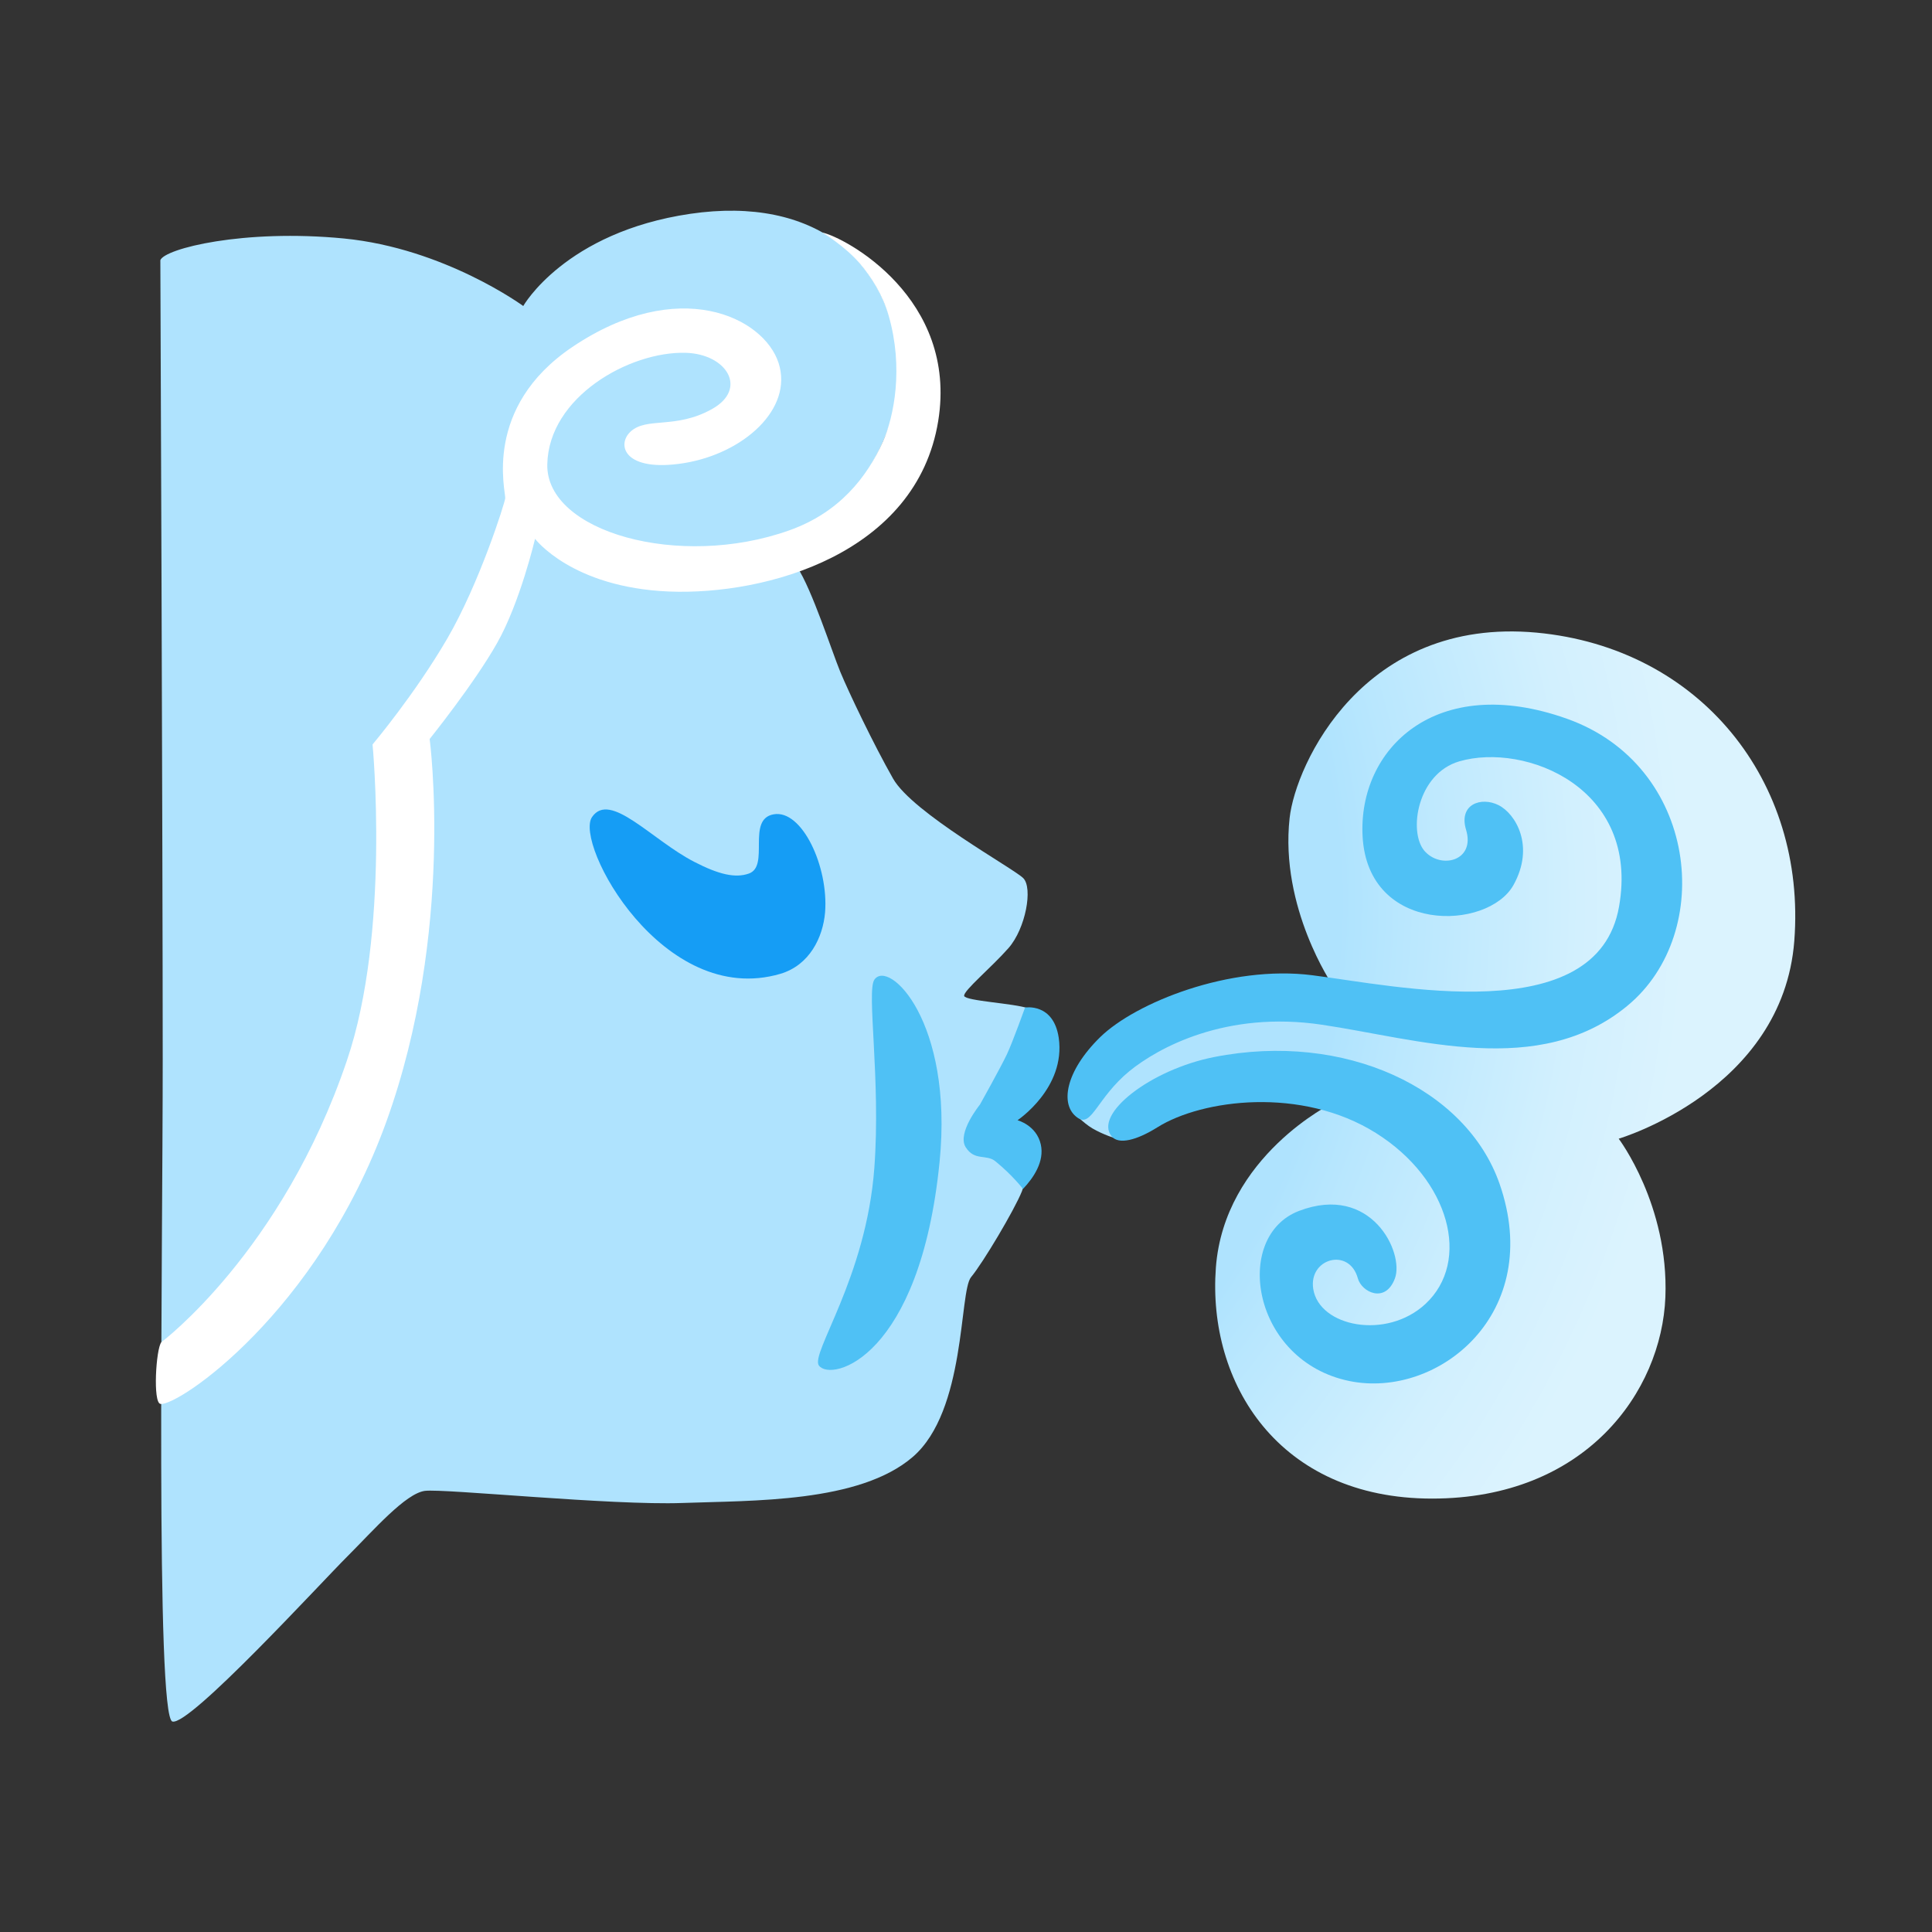 <svg width="18" height="18" viewBox="0 0 18 18" fill="none" xmlns="http://www.w3.org/2000/svg">
<rect x="0" y="0" width="18" height="18" fill="#333333" stroke="none"/>
<path d="M1.494 2.424C1.494 2.424 1.516 7.965 1.516 9.864C1.516 11.764 1.449 15.993 1.606 16.039C1.765 16.084 2.986 14.75 3.235 14.502C3.484 14.253 3.778 13.914 3.959 13.89C4.14 13.868 5.7 14.027 6.356 14.003C7.012 13.979 8.007 14.003 8.505 13.573C9.002 13.143 8.935 12.036 9.047 11.899C9.16 11.763 9.452 11.271 9.521 11.099C9.59 10.928 9.51 10.699 9.441 10.664C9.372 10.631 9.292 10.378 9.292 10.378L9.705 9.714C9.705 9.714 9.705 9.439 9.578 9.394C9.452 9.348 8.995 9.326 8.983 9.279C8.972 9.233 9.235 9.016 9.396 8.833C9.556 8.651 9.625 8.272 9.533 8.181C9.442 8.09 8.504 7.575 8.321 7.255C8.139 6.935 7.909 6.453 7.829 6.26C7.749 6.065 7.565 5.493 7.429 5.287C7.291 5.081 7.6 4.956 7.6 4.956C7.6 4.956 8.446 4.258 8.366 3.342C8.286 2.426 7.599 1.821 6.431 1.992C5.264 2.164 4.875 2.851 4.875 2.851C4.875 2.851 4.143 2.314 3.205 2.222C2.268 2.131 1.533 2.317 1.494 2.424Z" fill="#AFE3FE"/>
<path d="M10.62 9.693L9.992 10.357C9.992 10.357 10.092 10.462 10.176 10.512C10.282 10.574 10.398 10.608 10.398 10.608L10.973 10.217L12.416 10.277C12.416 10.277 11.406 10.771 11.328 11.81C11.248 12.885 11.912 13.962 13.342 13.962C14.772 13.962 15.481 12.967 15.516 12.085C15.549 11.227 15.081 10.609 15.081 10.609C15.081 10.609 16.609 10.159 16.717 8.767C16.832 7.279 15.839 6.036 14.315 5.894C12.701 5.746 12.07 7.122 12.015 7.622C11.923 8.457 12.415 9.178 12.415 9.178L10.62 9.693Z" fill="url(#paint0_radial_746_96820)"/>
<path d="M9.864 9.669C9.931 10.137 9.48 10.437 9.48 10.437C9.48 10.437 9.657 10.483 9.697 10.663C9.732 10.821 9.63 10.973 9.531 11.077C9.531 11.077 9.437 10.953 9.276 10.821C9.19 10.749 9.081 10.821 8.997 10.688C8.914 10.556 9.13 10.291 9.13 10.291C9.13 10.291 9.325 9.942 9.381 9.823C9.437 9.704 9.55 9.387 9.55 9.387C9.55 9.387 9.815 9.341 9.864 9.669Z" fill="#4FC1F5"/>
<path d="M8.146 9.128C8.072 9.237 8.207 10.058 8.146 10.881C8.07 11.907 7.546 12.612 7.63 12.723C7.746 12.878 8.572 12.653 8.754 10.824C8.884 9.514 8.279 8.932 8.146 9.128Z" fill="#4FC1F5"/>
<path d="M7.207 7.587C6.952 7.633 7.175 8.071 6.976 8.139C6.851 8.183 6.697 8.148 6.467 8.029C6.07 7.824 5.684 7.367 5.516 7.612C5.347 7.857 6.174 9.394 7.27 9.073C7.542 8.993 7.667 8.734 7.687 8.501C7.721 8.074 7.471 7.538 7.207 7.587Z" fill="#159DF5"/>
<path d="M10.358 10.588C10.423 10.666 10.59 10.624 10.783 10.503C11.201 10.241 12.128 10.122 12.819 10.556C13.509 10.989 13.708 11.752 13.28 12.149C12.917 12.486 12.29 12.361 12.235 12.008C12.191 11.724 12.571 11.618 12.651 11.911C12.686 12.038 12.907 12.149 12.996 11.911C13.085 11.672 12.777 11.024 12.102 11.282C11.48 11.521 11.663 12.681 12.573 12.867C13.397 13.035 14.394 12.238 13.97 11.026C13.658 10.138 12.527 9.609 11.313 9.848C10.721 9.964 10.185 10.381 10.358 10.588Z" fill="#4FC1F5"/>
<path d="M10.04 10.414C10.172 10.507 10.219 10.229 10.523 9.979C10.79 9.762 11.421 9.414 12.315 9.547C13.208 9.679 14.342 10.052 15.164 9.369C15.987 8.687 15.819 7.129 14.598 6.696C13.377 6.262 12.651 6.979 12.695 7.793C12.745 8.707 13.861 8.672 14.1 8.247C14.303 7.884 14.121 7.581 13.961 7.501C13.802 7.421 13.587 7.491 13.659 7.731C13.748 8.023 13.421 8.102 13.27 7.926C13.12 7.748 13.204 7.207 13.597 7.093C14.208 6.916 15.281 7.337 15.084 8.448C14.881 9.599 12.996 9.183 12.226 9.086C11.456 8.988 10.58 9.342 10.252 9.661C9.925 9.98 9.87 10.297 10.04 10.414Z" fill="#4FC1F5"/>
<path d="M1.503 12.505C1.453 12.568 1.423 13.07 1.495 13.08C1.659 13.104 2.956 12.229 3.599 10.452C4.241 8.674 4.003 6.885 4.003 6.885C4.003 6.885 4.419 6.368 4.632 5.99C4.846 5.612 4.985 5.02 4.985 5.02C4.985 5.02 5.325 5.473 6.232 5.511C7.14 5.548 8.54 5.158 8.741 3.923C8.927 2.777 7.875 2.212 7.66 2.166C7.66 2.166 7.872 2.291 8.015 2.46C8.114 2.577 8.222 2.742 8.28 2.943C8.419 3.427 8.33 3.88 8.225 4.116C8.077 4.445 7.821 4.775 7.354 4.941C6.332 5.306 5.086 4.957 5.099 4.327C5.111 3.697 5.866 3.273 6.387 3.287C6.771 3.297 6.972 3.623 6.632 3.812C6.292 4.001 6.026 3.882 5.875 4.021C5.741 4.145 5.817 4.403 6.371 4.315C6.925 4.226 7.392 3.811 7.254 3.382C7.115 2.953 6.321 2.567 5.332 3.233C4.496 3.797 4.712 4.575 4.707 4.642C4.705 4.68 4.467 5.436 4.165 5.953C3.863 6.471 3.471 6.936 3.471 6.936C3.471 6.936 3.639 8.688 3.231 9.884C2.629 11.662 1.503 12.505 1.503 12.505Z" fill="white"/>
<defs>
<radialGradient id="paint0_radial_746_96820" cx="0" cy="0" r="1" gradientUnits="userSpaceOnUse" gradientTransform="translate(6.098 8.387) scale(10.082 10.082)">
<stop offset="0.633" stop-color="#AFE3FE"/>
<stop offset="0.69" stop-color="#B9E7FE"/>
<stop offset="0.855" stop-color="#D2F0FE"/>
<stop offset="0.955" stop-color="#DBF3FE"/>
</radialGradient>
</defs>
</svg>
